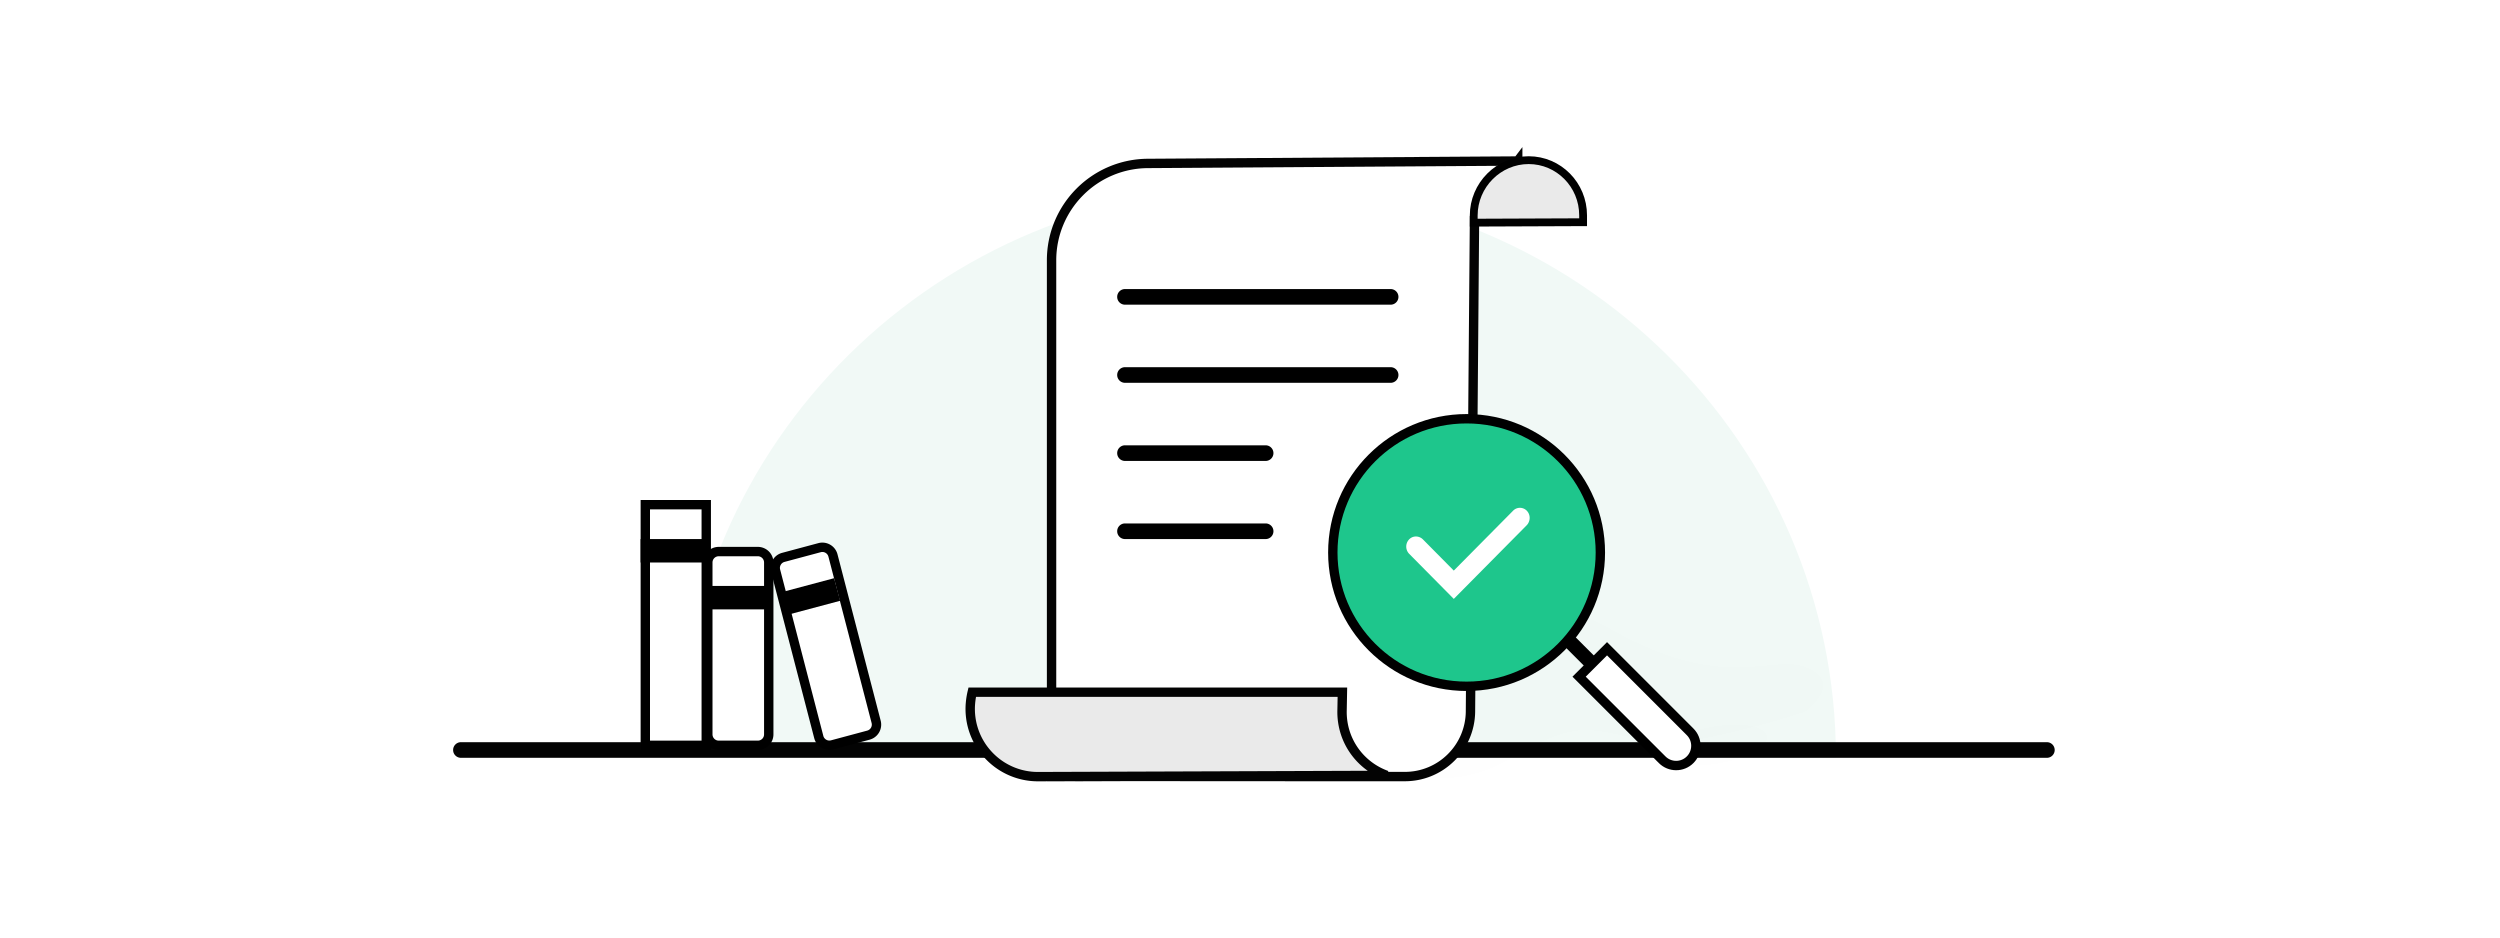 <svg xmlns="http://www.w3.org/2000/svg" xmlns:xlink="http://www.w3.org/1999/xlink" width="320" height="120"><defs><filter id="a" width="124.5%" height="203.6%" x="-12.2%" y="-51.8%" filterUnits="objectBoundingBox"><feGaussianBlur in="SourceGraphic" stdDeviation="4"/></filter><filter id="b" width="235.8%" height="480.2%" x="-67.9%" y="-190.1%" filterUnits="objectBoundingBox"><feGaussianBlur in="SourceGraphic" stdDeviation="3"/></filter><path id="c" d="M6.085 8.037L2.123 4.032l-.133-.115c-.555-.39-1.245-.305-1.663.17a1.333 1.333 0 00.051 1.805l5.707 5.767 9.338-9.431.115-.135c.372-.536.336-1.216-.063-1.67a1.22 1.22 0 00-1.796-.055L6.085 8.037z"/></defs><g fill="none" fill-rule="evenodd"><path fill="#F1F9F6" d="M235 97c0-40.317-33.13-73-74-73S87 56.683 87 97"/><path fill="#030303" d="M59 95h203a1 1 0 010 2H59a1 1 0 010-2z"/><g transform="translate(125 20)"><path fill="#000" d="M10.322 79.637h48.797c3.35 0 6.632-.935 9.479-2.698 2.735-1.695 5.21-2.79 7.423-3.285 4.836-1.082 9.228 2.474 16.678.943 4.966-1.02 9.457-2.204 13.472-3.551 2.934-2.559 2.934-4.433 0-5.623-4.401-1.785-10.245 3.337-24.631-4.687-9.59-5.35-18.54-5.68-26.849-.989l-44.37 19.89z" filter="url(#a)" opacity=".063"/><ellipse cx="94.628" cy="75.367" fill="#000" filter="url(#b)" opacity=".067" rx="6.628" ry="2.367" transform="rotate(-10 94.628 75.367)"/><path fill="#FFF" stroke="#030303" stroke-width="1.2" d="M69.268.608l-.516.678 1.465-.223c.22-.034.57-.059.928-.059.511 0 .882-.02 1.115.006-.744 1.18-1.567 2.446-1.567 4.298 0 .458-.093.843-.304 1.146-.207.298-.524.509-.936.651-1.088.376-2.752.291-4.983-.187h0l-.733.96-.517 63.19a8.378 8.378 0 01-2.485 5.896A8.374 8.374 0 0154.82 79.4h0-11.992L9.6 79.379v-66.06c0-3.408 1.376-6.497 3.603-8.74A12.373 12.373 0 0121.918.92h0l47.35-.311z"/><path fill="#EAEAEA" stroke="#030303" stroke-width="1.2" d="M46.827 68.6l-.045 2.379c-.01.51.026 1.02.106 1.523a8.565 8.565 0 002.045 4.338 8.646 8.646 0 003.565 2.41h0l-44.626.16a8.646 8.646 0 01-6.135-2.532 8.64 8.64 0 01-2.512-6.937c.042-.458.116-.906.219-1.34h0l47.383-.001z"/><path fill="#EAEAEA" stroke="#000" d="M63.637 8.5v-.91c0-3.9 3.183-7.09 7.032-7.09 3.848 0 6.968 3.161 6.968 7.06v.883l-14 .057z"/></g><path fill="#000" d="M162 67a1 1 0 010 2h-18a1 1 0 010-2h18zm0-10a1 1 0 010 2h-18a1 1 0 010-2h18zm16-10a1 1 0 010 2h-34a1 1 0 010-2h34zm0-10a1 1 0 010 2h-34a1 1 0 010-2h34z"/><g transform="translate(170 53)"><circle cx="17.723" cy="17.723" r="17.123" fill="#1EC68C" stroke="#000" stroke-width="1.2"/><path fill="#000" d="M30.182 29.649l1.287-1.287 3.86 3.86-1.287 1.287z"/><path fill="#FFF" stroke="#000" stroke-width="1.2" d="M35.7 30.04l10.633 10.634c.494.493.74 1.14.74 1.787s-.246 1.294-.74 1.787c-.493.494-1.14.74-1.787.74s-1.294-.246-1.787-.74h0L32.125 33.615 35.7 30.04z"/></g><use fill="#FFF" fill-rule="nonzero" xlink:href="#c" transform="translate(180 65)"/><path fill="#FFF" stroke="#000" stroke-width="1.2" d="M90.4 95.4V64.6h-7.8v30.8z"/><path fill="#000" d="M90 72v-3h-8v3z"/><path fill="#FFF" stroke="#000" stroke-width="1.2" d="M98.4 72a1.396 1.396 0 00-1.4-1.4h0-5a1.396 1.396 0 00-1.4 1.4h0v22a1.396 1.396 0 001.4 1.4h5a1.396 1.396 0 001.4-1.4h0z"/><path fill="#000" d="M98 78v-3h-8v3z"/><path fill="#FFF" stroke="#000" stroke-width="1.2" d="M106.619 71.102a1.394 1.394 0 00-.646-.855 1.39 1.39 0 00-1.056-.15h0l-4.648 1.246a1.398 1.398 0 00-.993 1.704h0l5.528 21.295a1.401 1.401 0 001.702 1.005h0l4.648-1.247a1.397 1.397 0 00.993-1.704h0z"/><path fill="#000" d="M107.538 76.898l-.774-2.89L100 75.812l.774 2.89z"/></g></svg>